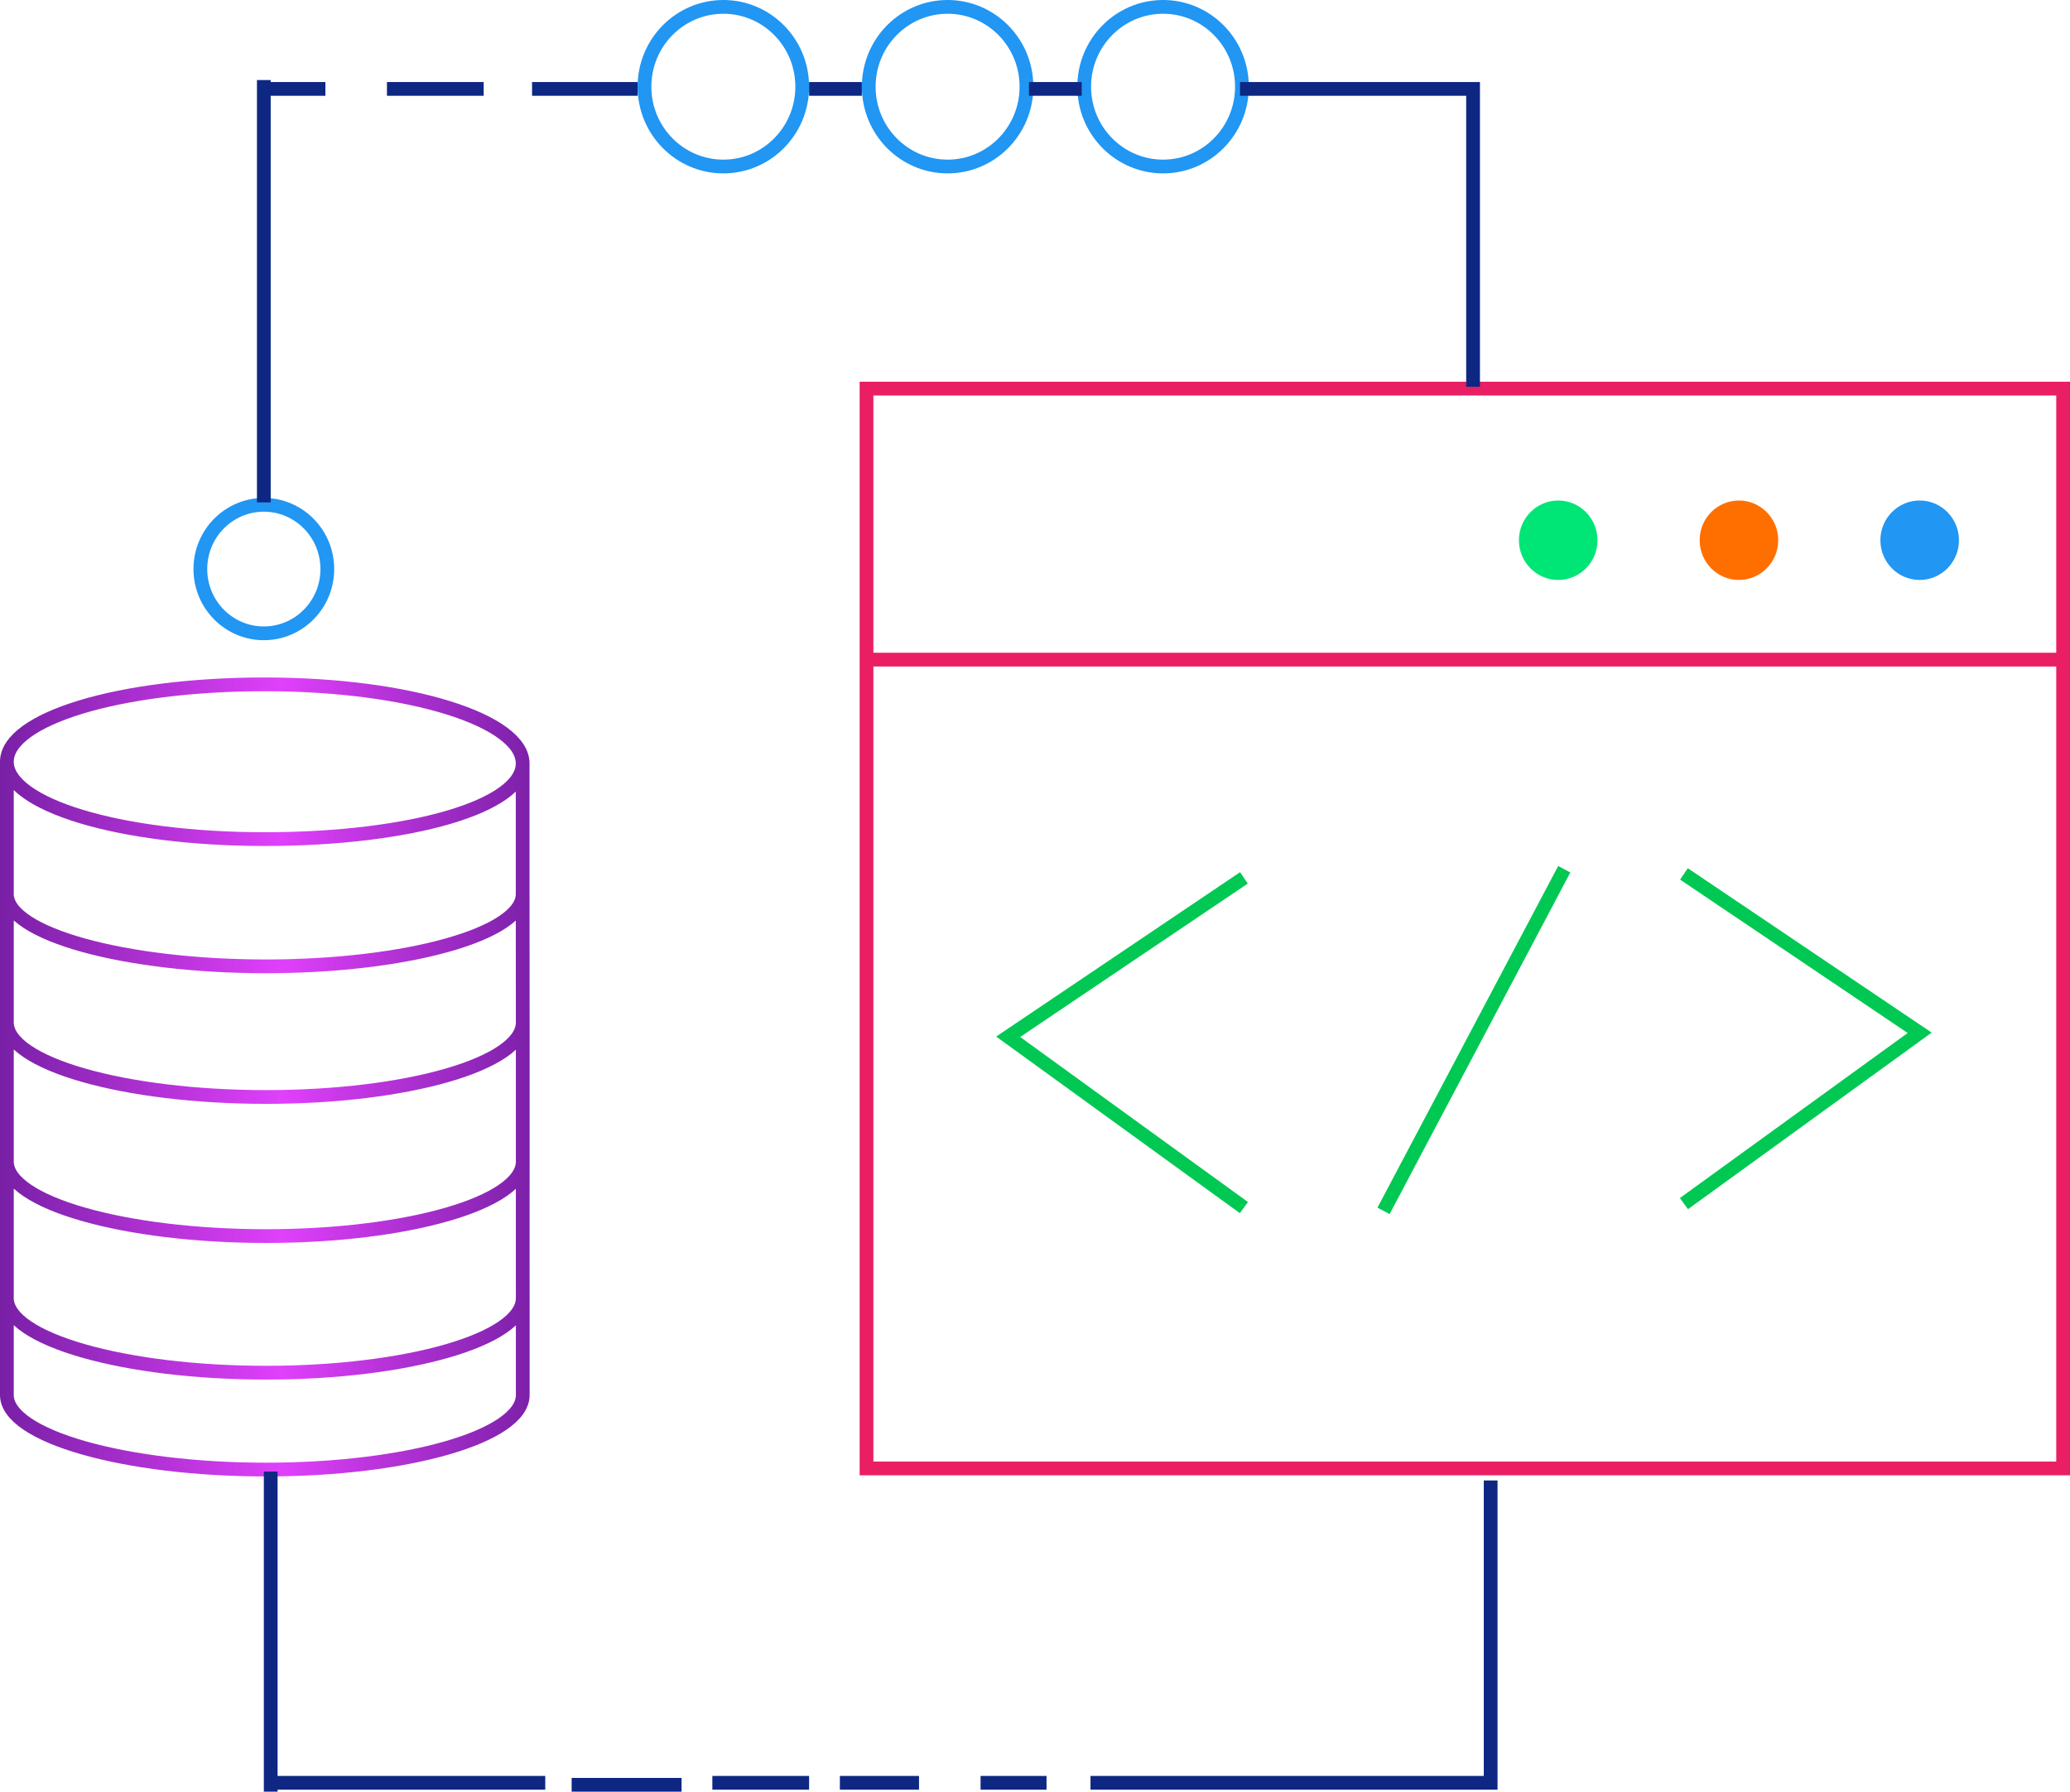 <svg width="602" height="521" viewBox="0 0 602 521" fill="none" xmlns="http://www.w3.org/2000/svg">
<path d="M152.028 377.492C152.028 389.459 118.601 399.161 77.368 399.161C36.134 399.161 2 389.459 2 377.492M152.028 377.492L152.021 359.746L152.028 337.768M152.028 377.492V405.661C152.028 417.628 118.601 427.33 77.368 427.33C36.134 427.33 2 417.628 2 405.661L2 377.492M2 377.492L2 337.768M152.028 337.768C152.028 349.735 118.601 359.436 77.368 359.436C36.134 359.436 2 349.735 2 337.768M152.028 337.768V297.321M2 337.768L2 297.321M152.028 297.321C152.028 309.287 118.601 318.989 77.368 318.989C36.134 318.989 2 309.287 2 297.321M152.028 297.321L152 260M2 297.321L2 260M152 260C152 271.598 118.28 281 77.265 281C36.25 281 2 271.598 2 260M152 260L152 222M2 260L2 221.5M152 222C152 234.426 119.526 244 77 244C34.474 244 2 233.926 2 221.5M152 222C152 209.574 119.526 199 77 199C34.474 199 2 209.074 2 221.5" stroke="url(#paint0_radial)" stroke-width="4"/>
<path d="M252 191.81H600M252 113H600V427H252V113Z" stroke="url(#paint1_linear)" stroke-width="4"/>
<path d="M361.754 255.277L293.199 301.481L361.754 351.15M489.725 254.122L558.28 300.326L489.725 349.995M454.921 252.763L402.362 352.101" stroke="#00C853" stroke-width="4"/>
<ellipse cx="453.162" cy="157.093" rx="11.426" ry="11.551" fill="#00E676"/>
<ellipse cx="505.721" cy="157.093" rx="11.426" ry="11.551" fill="#FF6F00"/>
<ellipse cx="558.28" cy="157.093" rx="11.426" ry="11.551" fill="#2196F3"/>
<path d="M233.3 25.21C233.3 38.049 223.01 48.419 210.363 48.419C197.716 48.419 187.427 38.049 187.427 25.21C187.427 12.371 197.716 2 210.363 2C223.01 2 233.3 12.371 233.3 25.21Z" stroke="#2196F3" stroke-width="4"/>
<path d="M95.189 165.479C95.189 175.819 86.903 184.164 76.728 184.164C66.553 184.164 58.267 175.819 58.267 165.479C58.267 155.139 66.553 146.794 76.728 146.794C86.903 146.794 95.189 155.139 95.189 165.479Z" stroke="#2196F3" stroke-width="4"/>
<path d="M298.519 25.21C298.519 38.049 288.23 48.419 275.582 48.419C262.935 48.419 252.646 38.049 252.646 25.21C252.646 12.371 262.935 2 275.582 2C288.23 2 298.519 12.371 298.519 25.21Z" stroke="#2196F3" stroke-width="4"/>
<path d="M361.181 25.21C361.181 38.049 350.891 48.419 338.244 48.419C325.597 48.419 315.307 38.049 315.307 25.21C315.307 12.371 325.597 2 338.244 2C350.891 2 361.181 12.371 361.181 25.21Z" stroke="#2196F3" stroke-width="4"/>
<path d="M433.515 430.504V518.414H317.143M158.572 518.414H78.007M207.166 518.414H235.3M244.252 518.414H267.27M285.173 518.414H304.355M166.245 519H198.215M360.623 25.856H428.4V112.474M112.535 25.856L140.668 25.856M299.24 25.856L314.586 25.856M235.3 25.856L250.646 25.856M154.735 25.856L185.427 25.856M76.728 25.856H94.632M76.728 23.27L76.728 146.087M78.728 427.918L78.728 521" stroke="#0E2783" stroke-width="4"/>
<defs>
<radialGradient id="paint0_radial" cx="0" cy="0" r="1" gradientUnits="userSpaceOnUse" gradientTransform="translate(-11 291.501) rotate(-0.312) scale(183.503 33929.9)">
<stop stop-color="#6A1B9A"/>
<stop offset="0.507" stop-color="#E040FB"/>
<stop offset="0.969" stop-color="#6A1B9A"/>
</radialGradient>
<linearGradient id="paint1_linear" x1="558.282" y1="104.305" x2="416.975" y2="426.19" gradientUnits="userSpaceOnUse">
<stop stop-color="#E91E63"/>
<stop offset="1" stop-color="#E91E63"/>
</linearGradient>
</defs>
</svg>
